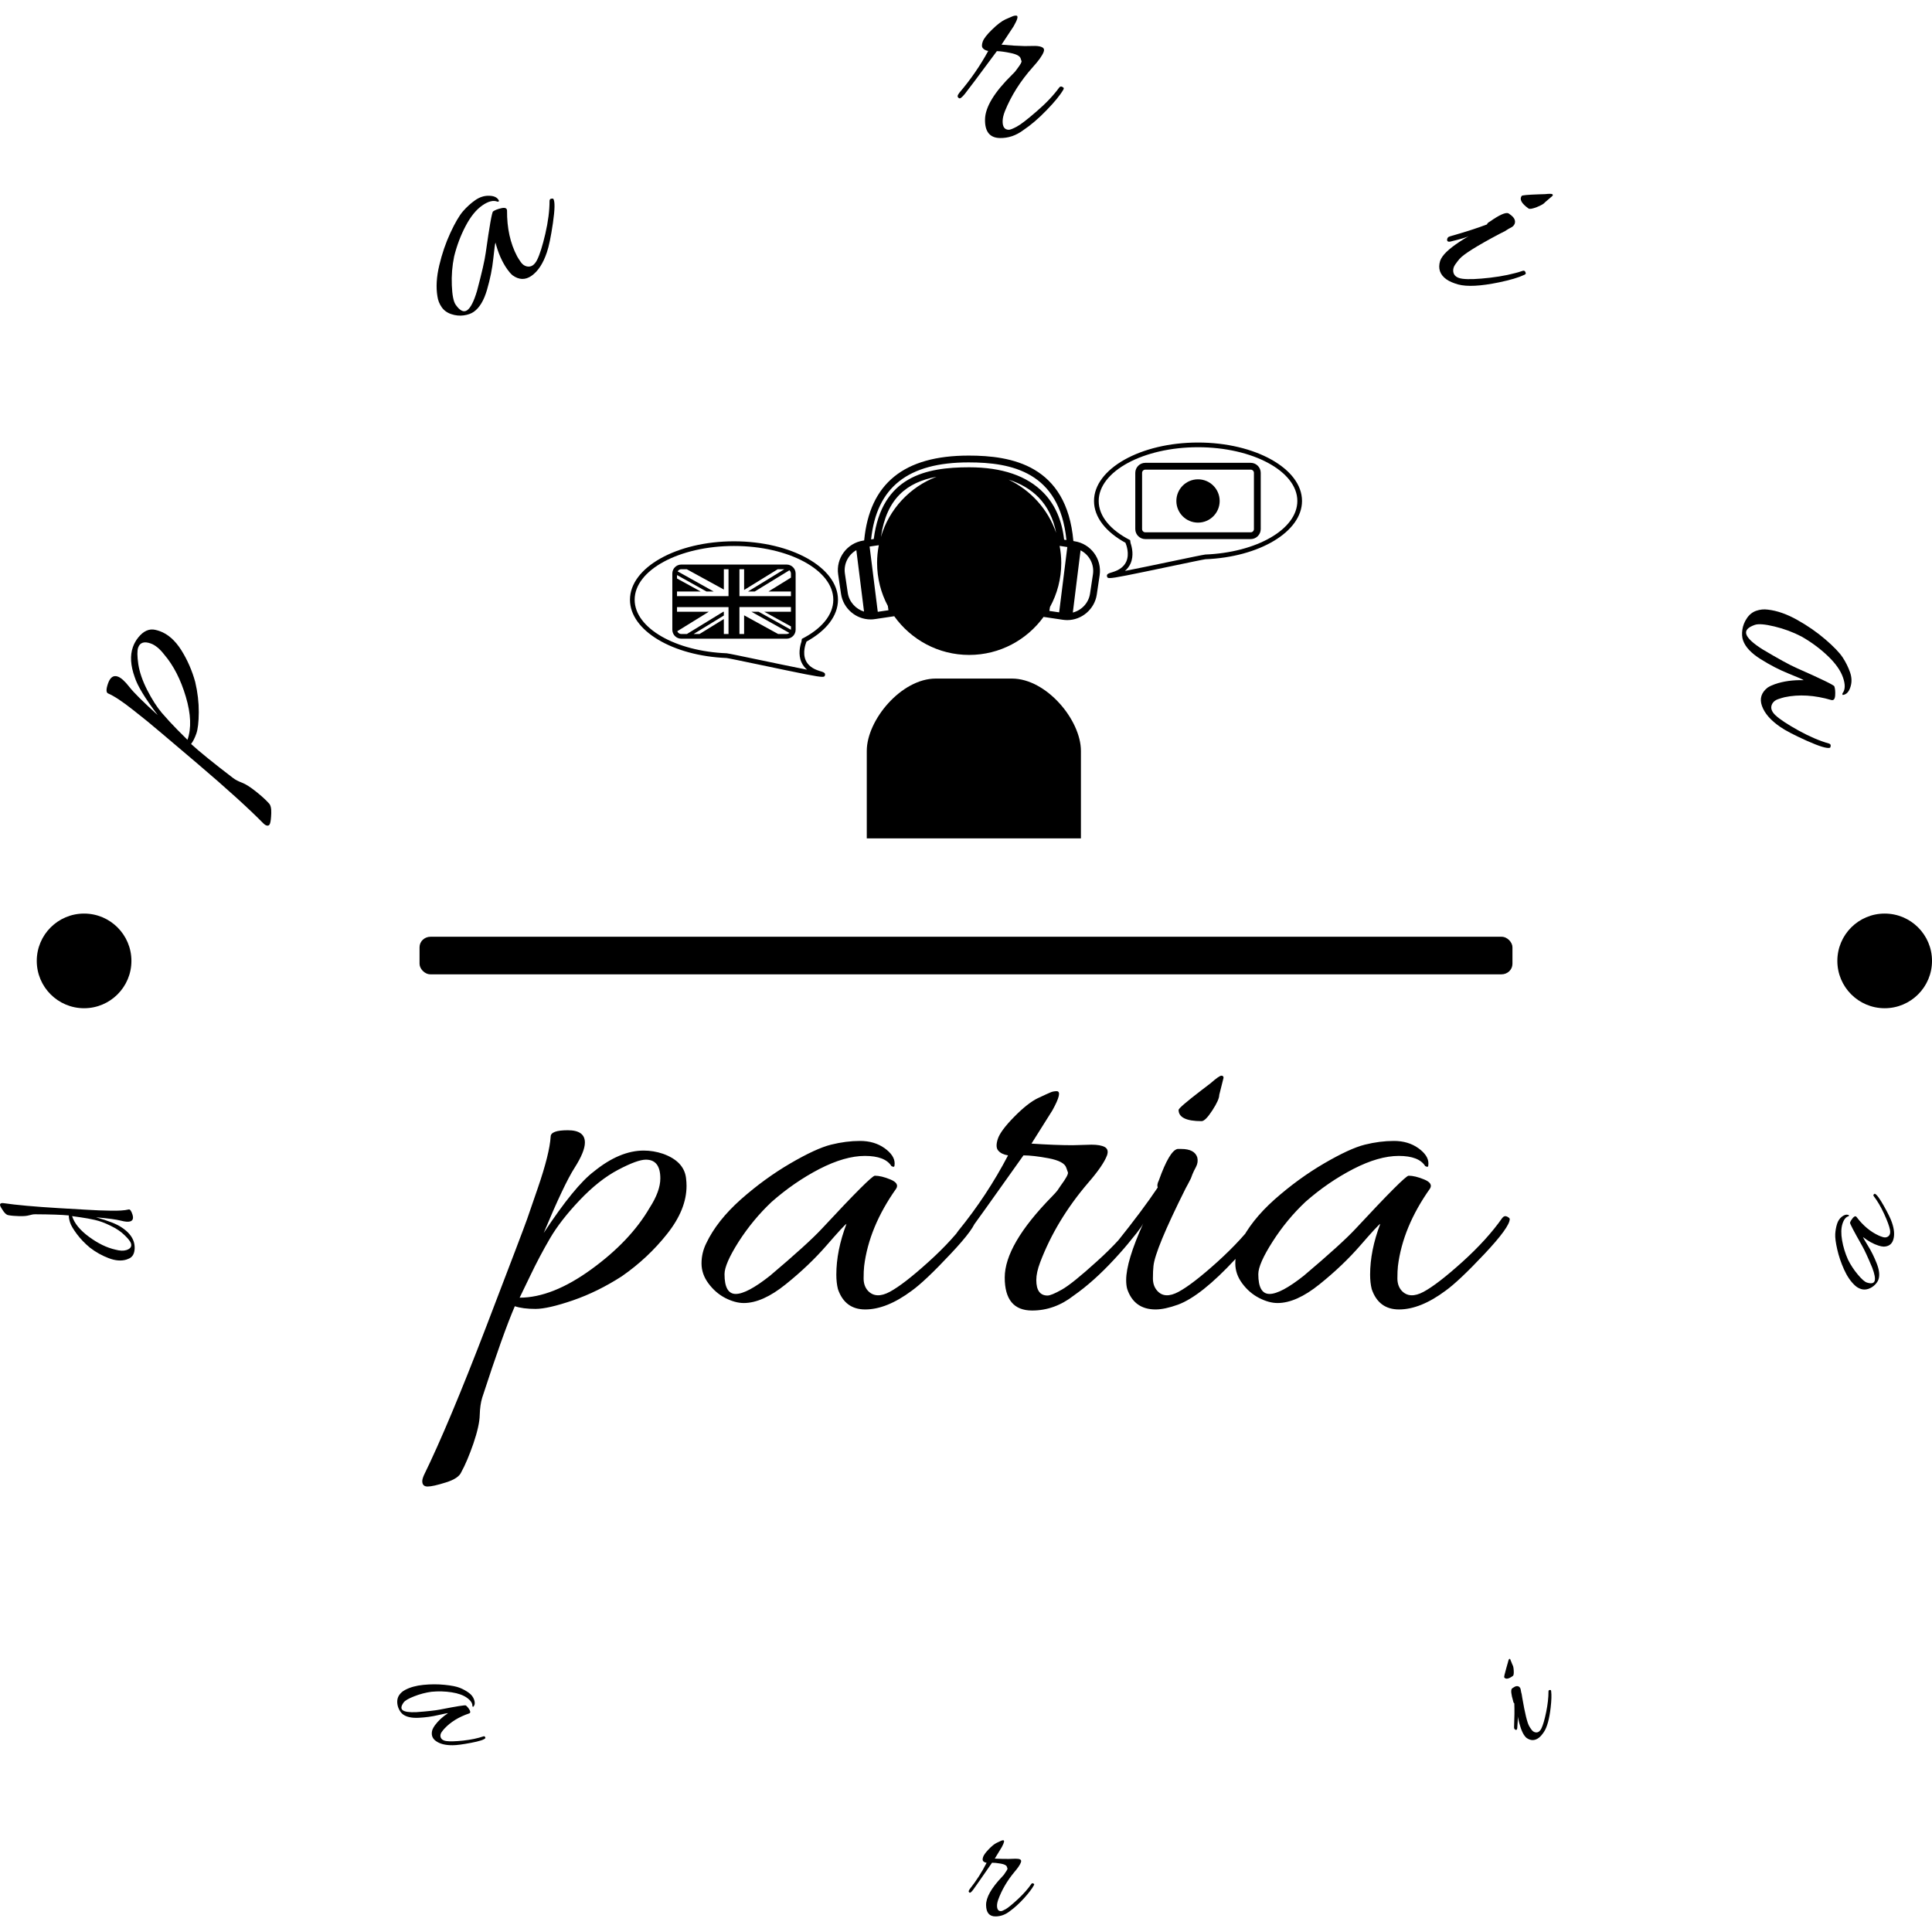 <svg xmlns="http://www.w3.org/2000/svg" version="1.1" xmlns:xlink="http://www.w3.org/1999/xlink" xmlns:svgjs="http://svgjs.dev/svgjs" width="2000" height="2000" viewBox="0 0 2000 2000"><g transform="matrix(1,0,0,1,0,0)"><svg viewBox="0 0 280 280" data-background-color="#471aa0" preserveAspectRatio="xMidYMid meet" height="2000" width="2000" xmlns="http://www.w3.org/2000/svg" xmlns:xlink="http://www.w3.org/1999/xlink"><g id="tight-bounds" transform="matrix(1,0,0,1,0,0)"><svg viewBox="0 0 280 280" height="280" width="280"><g><svg viewBox="0 0 280 280" height="280" width="280"><g transform="matrix(1,0,0,1,60.804,64.135)"><svg viewBox="0 0 158.392 151.731" height="151.731" width="158.392"><g><svg viewBox="0 0 159.184 152.489" height="151.731" width="158.392"><g><rect width="159.184" height="5.474" x="0" y="71.984" fill="#000000" opacity="1" stroke-width="0" stroke="transparent" fill-opacity="1" class="rect-qz-0" data-fill-palette-color="primary" rx="1%" id="qz-0" data-palette-color="#ffffff"></rect></g><g transform="matrix(1,0,0,1,0.396,91.788)"><svg viewBox="0 0 158.392 60.701" height="60.701" width="158.392"><g id="textblocktransform"><svg viewBox="0 0 158.392 60.701" height="60.701" width="158.392" id="textblock"><g><svg viewBox="0 0 158.392 60.701" height="60.701" width="158.392"><g transform="matrix(1,0,0,1,0,0)"><svg width="158.392" viewBox="-7.05 -20.7 101.64 38.4" height="60.701" data-palette-color="#ffffff"><g class="wordmark-text-0" data-fill-palette-color="primary" id="text-0"><path d="M17.65-10.4L17.65-10.4Q17.65-8.2 15.85-5.93 14.05-3.65 11.6-1.95L11.6-1.95Q9.35-0.5 7.03 0.3 4.7 1.1 3.53 1.1 2.35 1.1 1.6 0.85L1.6 0.85Q0.5 3.4-1.45 9.4L-1.45 9.4Q-1.65 10.05-1.68 11.03-1.7 12-2.27 13.68-2.85 15.35-3.4 16.35L-3.4 16.35Q-3.65 16.95-4.85 17.32-6.05 17.7-6.55 17.7-7.05 17.7-7.05 17.2L-7.05 17.2Q-7.05 17-6.9 16.65L-6.9 16.65Q-4.6 11.95-1.1 2.83 2.4-6.3 2.75-7.3 3.1-8.3 3.75-10.2L3.75-10.2Q4.85-13.4 4.95-15L4.95-15Q4.95-15.6 6.55-15.6 8.15-15.6 8.15-14.45L8.15-14.45Q8.15-13.6 7.18-12.08 6.2-10.55 4.3-6L4.3-6Q7.2-10.4 9-11.75L9-11.75Q11.4-13.7 13.65-13.7L13.65-13.7Q14.55-13.7 15.45-13.4L15.45-13.4Q17.4-12.7 17.6-11.15L17.6-11.15Q17.65-10.75 17.65-10.4ZM15.2-11.1L15.2-11.1Q15.2-12.85 13.85-12.85L13.85-12.85Q13.05-12.85 11.25-11.9 9.45-10.95 7.65-9.05 5.85-7.15 4.88-5.48 3.9-3.8 3.05-2.02 2.2-0.25 2.05 0.05L2.05 0.05Q5.1 0.05 8.75-2.6 12.4-5.25 14.2-8.35L14.2-8.35Q15.2-9.9 15.2-11.1ZM23 0.55L23 0.55Q22.2 0.55 21.27 0.08 20.35-0.4 19.7-1.28 19.05-2.15 19.05-3.15 19.05-4.15 19.5-5.05L19.5-5.05Q20.5-7.15 22.72-9.13 24.95-11.1 27.35-12.5 29.75-13.9 31.15-14.25 32.55-14.6 33.87-14.6 35.2-14.6 36.15-13.93 37.1-13.25 37.1-12.5L37.1-12.5Q37.1-12.25 37.05-12.2 37-12.15 36.8-12.25L36.8-12.25Q36.2-13.2 34.32-13.2 32.45-13.2 30.07-11.98 27.7-10.75 25.6-8.9L25.6-8.9Q23.85-7.25 22.52-5.18 21.2-3.1 21.2-2.15L21.2-2.15Q21.2-0.3 22.25-0.3 23.3-0.3 25.45-2L25.45-2Q29-5 30.3-6.4L30.3-6.4Q34.9-11.35 35.25-11.35L35.25-11.35Q35.85-11.35 36.7-11 37.55-10.65 37.25-10.15L37.25-10.15Q34.7-6.55 34.25-2.9L34.25-2.9Q34.2-2.45 34.2-1.75 34.2-1.05 34.6-0.6L34.6-0.6Q35.35 0.2 36.65-0.5 37.95-1.2 40.27-3.3 42.6-5.4 44-7.4L44-7.4Q44.2-7.65 44.45-7.53 44.7-7.4 44.7-7.3L44.7-7.3Q44.7-6.55 42.32-4.03 39.95-1.5 38.7-0.6L38.7-0.6Q36.35 1.15 34.35 1.15L34.35 1.15Q32.45 1.15 31.8-0.75L31.8-0.75Q31.65-1.35 31.65-2.1L31.65-2.1Q31.65-4.35 32.6-6.85L32.6-6.85Q32.4-6.75 30.75-4.85 29.1-2.95 26.92-1.2 24.75 0.55 23 0.55ZM49.95 1.25L49.95 1.25Q47.39 1.25 47.39-1.83 47.39-4.9 51.8-9.4L51.8-9.4Q52.14-9.75 52.3-9.95L52.3-9.95 52.64-10.45Q53.34-11.4 53.3-11.65L53.3-11.65 53.14-12.1Q52.95-12.7 51.49-12.98 50.05-13.25 49.14-13.25L49.14-13.25Q44.64-6.9 43.95-6 43.24-5.1 42.99-5.25 42.74-5.4 42.74-5.6 42.74-5.8 43.05-6.2L43.05-6.2Q45.74-9.5 47.7-13.25L47.7-13.25Q47.09-13.35 46.8-13.68 46.49-14 46.74-14.78 46.99-15.55 48.27-16.85 49.55-18.15 50.49-18.6 51.45-19.05 51.7-19.15 51.95-19.25 52.24-19.25L52.24-19.25Q52.84-19.25 51.84-17.45L51.84-17.45 49.89-14.35Q52.14-14.2 53.74-14.2L53.74-14.2 55.49-14.25Q56.34-14.25 56.74-14.03 57.14-13.8 56.95-13.25L56.95-13.25Q56.59-12.3 55.2-10.7L55.2-10.7Q52.2-7.2 50.7-3.25L50.7-3.25Q50.34-2.3 50.34-1.6L50.34-1.6Q50.34-0.15 51.39-0.15L51.39-0.15Q51.74-0.15 52.72-0.7 53.7-1.25 55.99-3.33 58.3-5.4 59.7-7.4L59.7-7.4Q59.89-7.65 60.17-7.53 60.45-7.4 60.45-7.28 60.45-7.15 60.34-7L60.34-7Q59.59-5.65 57.64-3.55 55.7-1.45 53.84-0.15L53.84-0.15Q52.05 1.25 49.95 1.25ZM63.89-13.85L63.89-13.85Q65.14-13.85 65.39-13.05L65.39-13.05Q65.49-12.6 65.27-12.18 65.04-11.75 64.94-11.5 64.84-11.25 64.79-11.1L64.79-11.1Q64.54-10.6 64.29-10.15L64.29-10.15Q61.44-4.45 61.29-2.9L61.29-2.9Q61.24-2.45 61.24-1.75 61.24-1.05 61.64-0.6L61.64-0.6Q62.34 0.2 63.64-0.5 64.94-1.2 67.27-3.3 69.59-5.4 71.04-7.4L71.04-7.4Q71.24-7.65 71.49-7.53 71.74-7.4 71.74-7.28 71.74-7.15 71.64-7L71.64-7Q70.89-5.65 68.94-3.55L68.94-3.55Q65.74-0.1 63.59 0.7L63.59 0.7Q62.34 1.15 61.49 1.15L61.49 1.15Q59.49 1.15 58.84-0.75L58.84-0.75Q58.74-1.1 58.74-1.6L58.74-1.6Q58.74-3.35 60.34-6.9L60.34-6.9Q60.09-6.35 58.39-4.4L58.39-4.4Q57.94-3.9 57.69-4.4L57.69-4.4Q57.64-4.5 57.64-4.67 57.64-4.85 57.84-5.1L57.84-5.1Q60.29-8.15 61.69-10.25L61.69-10.25Q61.59-10.5 61.79-10.9L61.79-10.9Q62.79-13.7 63.54-13.85L63.54-13.85Q63.69-13.85 63.89-13.85ZM67.84-20.5L67.84-20.5 67.44-18.9Q67.44-18.45 66.79-17.45 66.14-16.45 65.79-16.45L65.79-16.45Q63.64-16.45 63.64-17.5L63.64-17.5Q63.64-17.7 65.79-19.35L65.79-19.35 66.64-20Q67.44-20.7 67.64-20.7 67.84-20.7 67.84-20.5ZM72.89 0.55L72.89 0.55Q72.09 0.55 71.17 0.08 70.24-0.4 69.59-1.28 68.94-2.15 68.94-3.15 68.94-4.15 69.39-5.05L69.39-5.05Q70.39-7.15 72.61-9.13 74.84-11.1 77.24-12.5 79.64-13.9 81.04-14.25 82.44-14.6 83.77-14.6 85.09-14.6 86.04-13.93 86.99-13.25 86.99-12.5L86.99-12.5Q86.99-12.25 86.94-12.2 86.89-12.15 86.69-12.25L86.69-12.25Q86.09-13.2 84.22-13.2 82.34-13.2 79.97-11.98 77.59-10.75 75.49-8.9L75.49-8.9Q73.74-7.25 72.42-5.18 71.09-3.1 71.09-2.15L71.09-2.15Q71.09-0.3 72.14-0.3 73.19-0.3 75.34-2L75.34-2Q78.89-5 80.19-6.4L80.19-6.4Q84.79-11.35 85.14-11.35L85.14-11.35Q85.74-11.35 86.59-11 87.44-10.65 87.14-10.15L87.14-10.15Q84.59-6.55 84.14-2.9L84.14-2.9Q84.09-2.45 84.09-1.75 84.09-1.05 84.49-0.6L84.49-0.6Q85.24 0.2 86.54-0.5 87.84-1.2 90.17-3.3 92.49-5.4 93.89-7.4L93.89-7.4Q94.09-7.65 94.34-7.53 94.59-7.4 94.59-7.3L94.59-7.3Q94.59-6.55 92.22-4.03 89.84-1.5 88.59-0.6L88.59-0.6Q86.24 1.15 84.24 1.15L84.24 1.15Q82.34 1.15 81.69-0.75L81.69-0.75Q81.54-1.35 81.54-2.1L81.54-2.1Q81.54-4.35 82.49-6.85L82.49-6.85Q82.29-6.75 80.64-4.85 78.99-2.95 76.81-1.2 74.64 0.55 72.89 0.55Z" fill="#000000" data-fill-palette-color="primary"></path></g></svg></g></svg></g></svg></g></svg></g><g transform="matrix(1,0,0,1,30.649,0)"><svg viewBox="0 0 97.886 57.654" height="57.654" width="97.886"><g><svg xmlns="http://www.w3.org/2000/svg" xmlns:xlink="http://www.w3.org/1999/xlink" version="1.1" x="0" y="0" viewBox="259.871 358.189 90 53.009" enable-background="new 254.871 355.244 100 58.899" xml:space="preserve" height="57.654" width="97.886" class="icon-icon-0" data-fill-palette-color="accent" id="icon-0"><path d="M342.998 371.121h-14.112c-0.741 0-1.345-0.602-1.345-1.344v-7.526c0-0.741 0.603-1.345 1.345-1.345h14.111c0.741 0 1.344 0.603 1.344 1.345v7.526C344.341 370.519 343.739 371.121 342.998 371.121zM328.886 361.819c-0.24 0-0.434 0.194-0.434 0.434v7.526c0 0.239 0.194 0.433 0.434 0.433h14.111c0.239 0 0.433-0.194 0.433-0.433v-7.526c0-0.24-0.194-0.434-0.433-0.434H328.886L328.886 361.819z" fill="#000000" data-fill-palette-color="accent"></path><circle cx="335.942" cy="366.015" r="2.9" fill="#000000" data-fill-palette-color="accent"></circle><path d="M280.851 374.53H266.74c-0.659 0-1.198 0.539-1.198 1.198v7.526c0 0.665 0.539 1.205 1.198 1.205h14.111c0.665 0 1.205-0.539 1.205-1.205v-7.526C282.055 375.069 281.516 374.53 280.851 374.53zM273.067 383.831h-0.626v-2.007l-3.255 2.007h-0.791l4.046-2.477v-0.502h-0.081l-4.866 2.979h-0.754c-0.037 0-0.076-0.006-0.113-0.013s-0.069-0.019-0.1-0.031c-0.037-0.013-0.069-0.031-0.1-0.056-0.037-0.019-0.069-0.05-0.1-0.081-0.026-0.026-0.044-0.057-0.063-0.087-0.026-0.031-0.044-0.069-0.056-0.107l4.214-2.603h-4.251v-0.626h6.897V383.831zM273.067 378.762h-6.897v-0.626h3.167l-3.167-1.738v-0.462l3.941 2.199h0.966l-4.821-2.691c0.038-0.065 0.087-0.122 0.147-0.163 0.044-0.037 0.094-0.069 0.15-0.087 0.026-0.013 0.05-0.019 0.076-0.026 0.037-0.006 0.076-0.013 0.113-0.013h0.733l4.967 2.722v-2.722h0.626C273.067 375.156 273.067 378.762 273.067 378.762zM281.428 380.851h-3.569l3.569 1.963v0.439c0 0.004-0.002 0.006-0.002 0.009l-4.322-2.411h-0.966l5.086 2.838c-0.085 0.074-0.19 0.124-0.311 0.135-0.019 0.006-0.044 0.006-0.063 0.006h-1.135l-4.559-2.502v2.502h-0.626v-3.605h6.897V380.851L281.428 380.851zM281.428 376.279l-3.004 1.856h3.004v0.626h-6.897v-3.605h0.626v2.778l4.503-2.778h0.887l-4.866 2.979h0.901l4.64-2.84c0.083 0.071 0.147 0.162 0.176 0.269 0.013 0.056 0.031 0.107 0.031 0.163V376.279L281.428 376.279z" fill="#000000" data-fill-palette-color="accent"></path><path d="M335.942 358.189c-7.679 0-13.928 3.512-13.928 7.827 0 2.193 1.618 4.176 4.213 5.597 0.116 0.275 0.569 1.479 0.108 2.517-0.292 0.661-0.913 1.137-1.841 1.416-0.529 0.159-0.821 0.247-0.738 0.572 0.033 0.132 0.056 0.221 0.362 0.221 0.647 0 2.559-0.4 8.505-1.644 2.017-0.422 4.101-0.858 4.308-0.877 7.22-0.286 12.94-3.676 12.94-7.805C349.87 361.699 343.621 358.189 335.942 358.189zM336.882 373.189c-0.005 0.003-0.01 0.005-0.015 0.008-0.255 0.025-1.756 0.337-4.373 0.885-1.966 0.412-4.556 0.954-6.341 1.303 0.332-0.282 0.585-0.616 0.755-1.001 0.46-1.038 0.197-2.16 0.004-2.728-0.027-0.132-0.048-0.265-0.061-0.399-2.585-1.314-4.21-3.174-4.21-5.241 0-3.97 5.966-7.199 13.301-7.199 7.335 0 13.301 3.229 13.301 7.199C349.243 369.813 343.777 372.925 336.882 373.189z" fill="#000000" data-fill-palette-color="accent"></path><path d="M259.871 379.241c0 4.128 5.72 7.519 12.94 7.805 0.207 0.018 2.291 0.454 4.308 0.877 5.946 1.244 7.858 1.644 8.505 1.644 0.306 0 0.329-0.089 0.362-0.221 0.083-0.326-0.209-0.414-0.738-0.572-0.929-0.28-1.549-0.755-1.841-1.416-0.46-1.038-0.007-2.242 0.108-2.517 2.595-1.422 4.213-3.405 4.213-5.597 0-4.315-6.249-7.827-13.928-7.827C266.12 371.417 259.871 374.926 259.871 379.241zM260.498 379.241c0-3.97 5.966-7.199 13.301-7.199 7.335 0 13.301 3.229 13.301 7.199 0 2.066-1.625 3.927-4.21 5.241-0.013 0.135-0.034 0.268-0.061 0.399-0.193 0.568-0.456 1.69 0.004 2.728 0.171 0.385 0.424 0.72 0.755 1.001-1.785-0.35-4.374-0.892-6.341-1.303-2.617-0.548-4.117-0.86-4.373-0.885-0.005-0.003-0.01-0.005-0.015-0.008C265.964 386.152 260.498 383.039 260.498 379.241z" fill="#000000" data-fill-palette-color="accent"></path><path d="M320.261 411.198v-11.709c0-4.157-4.639-9.691-9.237-9.691H300.82c-4.599 0-9.237 5.535-9.237 9.691v11.709H320.261z" fill="#000000" data-fill-palette-color="accent"></path><path d="M319.396 371.408l-0.146-0.027c-0.893-10.205-8.337-11.444-14.022-11.444-8.683 0-13.266 3.736-13.995 11.362l-0.109 0.018c-2.187 0.328-3.699 2.369-3.371 4.556l0.383 2.588c0.292 1.95 1.995 3.417 3.963 3.417 0.191 0 0.392-0.009 0.592-0.046l2.569-0.383c2.241 3.134 5.895 5.184 10.032 5.184 4.109 0 7.727-2.014 9.968-5.093l2.569 0.383c0.2 0.027 0.401 0.046 0.601 0.046 1.959 0 3.663-1.476 3.954-3.417l0.383-2.588C323.095 373.777 321.583 371.736 319.396 371.408zM289.037 378.324l-0.383-2.588c-0.191-1.294 0.456-2.524 1.531-3.134l1.03 8.228C290.103 380.483 289.219 379.527 289.037 378.324zM293.055 380.857l-1.093-8.738 1.23-0.182v0.018c-0.146 0.756-0.228 1.54-0.228 2.342 0 2.087 0.519 4.055 1.44 5.777l0.082 0.574L293.055 380.857zM293.474 370.843c0.756-5.175 3.471-7.326 7.453-8.073C297.337 364.137 294.558 367.126 293.474 370.843zM292.517 371.108l-0.355 0.055c0.738-7.007 4.938-10.314 13.066-10.314 5.704 0 12.182 1.248 13.093 10.396l-0.31-0.046c-0.292-2.588-1.212-4.702-2.761-6.287-2.196-2.26-5.549-3.408-9.959-3.408C299.515 361.504 293.601 362.716 292.517 371.108zM310.558 363.153c1.631 0.519 2.989 1.312 4.045 2.396 1.184 1.221 1.968 2.815 2.342 4.738C315.861 367.135 313.537 364.566 310.558 363.153zM317.346 380.93l-1.312-0.191 0.082-0.519c0.966-1.758 1.512-3.772 1.512-5.922 0-0.774-0.082-1.531-0.219-2.269l1.03 0.155L317.346 380.93zM321.874 375.827l-0.392 2.588c-0.182 1.248-1.121 2.241-2.305 2.542l1.036-8.332C321.363 373.214 322.069 374.479 321.874 375.827z" fill="#000000" data-fill-palette-color="accent"></path></svg></g></svg></g><g></g></svg></g></svg></g><g id="text-0"><path d="M23.12 91.455v0c1.198 0.422 2.247 1.341 3.146 2.756 0.891 1.419 1.566 2.96 2.026 4.623v0c0.354 1.508 0.525 2.974 0.515 4.397-0.009 1.417-0.127 2.448-0.355 3.093-0.225 0.638-0.478 1.138-0.759 1.5v0c1.182 1.09 3.22 2.742 6.115 4.955v0c0.319 0.237 0.743 0.456 1.272 0.657 0.523 0.199 1.187 0.62 1.993 1.262 0.801 0.634 1.423 1.197 1.864 1.689v0c0.277 0.251 0.402 0.738 0.375 1.461-0.023 0.731-0.083 1.233-0.18 1.507-0.096 0.273-0.281 0.362-0.555 0.265v0c-0.111-0.039-0.246-0.134-0.404-0.285v0c-2.122-2.161-5.334-5.072-9.637-8.733-4.308-3.663-6.703-5.686-7.183-6.067-0.472-0.386-1.163-0.937-2.074-1.653v0c-1.534-1.214-2.73-2.005-3.588-2.374v0c-0.326-0.115-0.335-0.608-0.027-1.481 0.308-0.872 0.777-1.197 1.408-0.975v0c0.462 0.163 1.016 0.658 1.662 1.486 0.639 0.825 2.016 2.193 4.131 4.103v0c-1.838-2.427-2.952-4.261-3.341-5.504v0c-0.607-1.685-0.694-3.14-0.263-4.364v0c0.174-0.495 0.432-0.957 0.774-1.385v0c0.754-0.935 1.573-1.305 2.456-1.111v0c0.231 0.052 0.44 0.111 0.629 0.178zM21.838 93.254v0c-0.951-0.335-1.556-0.135-1.815 0.601v0c-0.154 0.436-0.147 1.237 0.021 2.401 0.177 1.16 0.609 2.414 1.298 3.762 0.689 1.348 1.395 2.45 2.118 3.305 0.732 0.851 1.497 1.681 2.296 2.489 0.807 0.804 1.278 1.274 1.414 1.41v0c0.585-1.66 0.506-3.741-0.237-6.243-0.743-2.502-1.786-4.538-3.128-6.109v0c-0.654-0.845-1.309-1.384-1.967-1.616z" fill="#000000" data-fill-palette-color="accent"></path><path d="M68.663 45.189v0c-0.379 0.265-0.868 0.438-1.468 0.521-0.594 0.078-1.188 0.017-1.782-0.182-0.6-0.196-1.066-0.531-1.399-1.006-0.332-0.475-0.539-1-0.62-1.575v0c-0.221-1.328-0.131-2.827 0.269-4.496 0.396-1.675 0.931-3.241 1.606-4.698 0.675-1.457 1.287-2.504 1.836-3.14 0.547-0.627 1.135-1.16 1.763-1.598 0.628-0.439 1.278-0.653 1.951-0.644 0.674 0.001 1.136 0.179 1.385 0.536v0c0.083 0.119 0.121 0.197 0.114 0.236-0.007 0.038-0.074 0.069-0.202 0.091v0c-0.599-0.255-1.343-0.072-2.231 0.548-0.888 0.621-1.692 1.616-2.411 2.986-0.719 1.37-1.272 2.838-1.659 4.406v0c-0.282 1.368-0.393 2.764-0.333 4.187 0.056 1.418 0.242 2.353 0.559 2.806v0c0.613 0.877 1.168 1.142 1.666 0.794 0.498-0.348 0.973-1.282 1.426-2.804v0c0.694-2.599 1.115-4.443 1.264-5.532v0c0.543-3.875 0.897-5.869 1.061-5.984v0c0.283-0.198 0.687-0.354 1.213-0.469 0.516-0.117 0.787-0.007 0.812 0.33v0c-0.021 2.549 0.466 4.765 1.461 6.647v0c0.128 0.231 0.306 0.51 0.536 0.839 0.233 0.334 0.521 0.541 0.864 0.621v0c0.616 0.134 1.115-0.181 1.498-0.946 0.383-0.765 0.781-2.028 1.193-3.79 0.407-1.767 0.61-3.357 0.608-4.77v0c0.013-0.186 0.101-0.289 0.263-0.31 0.158-0.026 0.253-0.017 0.285 0.028v0c0.249 0.356 0.23 1.528-0.058 3.514-0.292 1.981-0.584 3.394-0.878 4.24v0c-0.537 1.605-1.279 2.738-2.224 3.398v0c-0.9 0.629-1.82 0.602-2.759-0.08v0c-0.266-0.235-0.523-0.531-0.772-0.888v0c-0.743-1.064-1.307-2.346-1.691-3.847v0c-0.061 0.118-0.167 0.9-0.319 2.345-0.152 1.445-0.454 2.941-0.907 4.487-0.449 1.552-1.089 2.618-1.92 3.199z" fill="#000000" data-fill-palette-color="accent"></path><path d="M144.906 20.004v0c-1.47-0.031-2.187-0.936-2.149-2.717 0.037-1.774 1.352-3.935 3.946-6.485v0c0.211-0.203 0.36-0.358 0.444-0.467v0l0.32-0.428c0.412-0.544 0.605-0.889 0.581-1.034v0l-0.127-0.397c-0.103-0.347-0.574-0.609-1.413-0.785-0.832-0.176-1.51-0.27-2.034-0.28v0c-2.678 3.618-4.223 5.681-4.634 6.19-0.418 0.516-0.699 0.728-0.842 0.635-0.143-0.086-0.214-0.187-0.211-0.305 0.002-0.117 0.092-0.288 0.269-0.512v0c1.606-1.879 2.995-3.891 4.165-6.034v0c-0.344-0.062-0.6-0.192-0.769-0.389-0.176-0.19-0.186-0.508-0.032-0.954 0.154-0.446 0.608-1.033 1.363-1.763 0.754-0.737 1.407-1.231 1.957-1.482 0.558-0.251 0.909-0.402 1.055-0.455 0.146-0.059 0.306-0.087 0.479-0.083v0c0.345 0.007 0.22 0.526-0.374 1.556v0l-1.754 2.657c1.303 0.117 2.416 0.185 3.341 0.204v0l1.513-0.021c0.497 0.01 0.858 0.083 1.083 0.22 0.232 0.136 0.286 0.362 0.162 0.676v0c-0.219 0.548-0.741 1.276-1.568 2.184v0c-1.774 1.986-3.12 4.113-4.038 6.379v0c-0.211 0.541-0.321 1.015-0.329 1.423v0c-0.017 0.835 0.278 1.259 0.885 1.271v0c0.2 0.004 0.587-0.147 1.159-0.452 0.573-0.306 1.534-1.045 2.884-2.219 1.357-1.166 2.451-2.321 3.282-3.464v0c0.12-0.143 0.259-0.174 0.417-0.094 0.157 0.072 0.235 0.146 0.233 0.222-0.001 0.069-0.031 0.148-0.088 0.236v0c-0.451 0.771-1.255 1.752-2.412 2.943-1.15 1.191-2.268 2.149-3.353 2.872v0c-1.059 0.793-2.196 1.177-3.411 1.152z" fill="#000000" data-fill-palette-color="accent"></path><path d="M218.872 31.099v0c0.585 0.416 0.802 0.855 0.652 1.316v0c-0.102 0.25-0.276 0.435-0.523 0.556-0.251 0.126-0.441 0.233-0.57 0.319-0.135 0.082-0.237 0.149-0.308 0.2v0c-0.286 0.152-0.565 0.293-0.835 0.423v0c-3.254 1.725-5.175 2.93-5.763 3.612v0c-0.175 0.198-0.378 0.46-0.61 0.786-0.236 0.332-0.338 0.671-0.304 1.016v0c0.064 0.613 0.52 0.972 1.369 1.077 0.849 0.105 2.17 0.053 3.961-0.154 1.801-0.209 3.381-0.542 4.74-0.998v0c0.174-0.054 0.298-0.008 0.372 0.138 0.078 0.14 0.095 0.241 0.051 0.303-0.04 0.056-0.109 0.105-0.205 0.146v0c-0.807 0.383-2.021 0.743-3.642 1.081v0c-2.664 0.552-4.64 0.654-5.926 0.306v0c-0.733-0.208-1.299-0.455-1.699-0.739v0c-0.945-0.673-1.251-1.564-0.917-2.675v0c0.066-0.199 0.182-0.417 0.35-0.653v0c0.589-0.827 1.854-1.807 3.797-2.94v0c-0.302 0.175-1.179 0.436-2.63 0.784v0c-0.382 0.084-0.548-0.034-0.498-0.354v0c0.01-0.061 0.044-0.134 0.105-0.219 0.056-0.079 0.174-0.143 0.354-0.193v0c2.178-0.619 3.948-1.189 5.31-1.71v0c0.039-0.15 0.173-0.284 0.401-0.401v0c1.408-0.989 2.313-1.391 2.715-1.207v0c0.073 0.052 0.157 0.112 0.253 0.18zM225.001 28.383v0l-1.083 0.932c-0.148 0.208-0.542 0.44-1.183 0.696-0.646 0.252-1.05 0.32-1.213 0.204v0c-1.012-0.721-1.342-1.329-0.99-1.823v0c0.068-0.096 0.884-0.171 2.45-0.226v0l0.923-0.029c0.613-0.064 0.967-0.061 1.063 0.006 0.09 0.064 0.101 0.144 0.033 0.24z" fill="#000000" data-fill-palette-color="accent"></path><path d="M252.617 92.807v0c-0.151-0.437-0.184-0.955-0.099-1.555 0.087-0.593 0.308-1.147 0.662-1.664 0.352-0.524 0.802-0.88 1.351-1.07 0.548-0.19 1.11-0.245 1.684-0.166v0c1.338 0.151 2.755 0.647 4.251 1.488 1.503 0.839 2.863 1.782 4.08 2.829 1.217 1.047 2.056 1.922 2.518 2.624 0.453 0.698 0.805 1.409 1.056 2.133 0.251 0.724 0.279 1.408 0.085 2.052-0.185 0.648-0.483 1.044-0.893 1.186v0c-0.137 0.047-0.223 0.063-0.259 0.045-0.035-0.017-0.046-0.09-0.031-0.219v0c0.409-0.507 0.436-1.272 0.082-2.296-0.354-1.024-1.092-2.069-2.214-3.135-1.121-1.066-2.383-1.999-3.784-2.8v0c-1.239-0.645-2.551-1.134-3.937-1.465-1.379-0.334-2.33-0.41-2.851-0.23v0c-1.011 0.35-1.418 0.812-1.219 1.386 0.199 0.574 0.968 1.287 2.307 2.138v0c2.31 1.378 3.969 2.287 4.975 2.728v0c3.579 1.582 5.401 2.467 5.466 2.656v0c0.113 0.326 0.153 0.758 0.12 1.296-0.029 0.529-0.209 0.759-0.539 0.69v0c-2.447-0.717-4.711-0.854-6.793-0.411v0c-0.257 0.06-0.575 0.155-0.953 0.286-0.385 0.133-0.663 0.354-0.835 0.661v0c-0.297 0.556-0.13 1.123 0.501 1.7 0.631 0.578 1.737 1.306 3.319 2.183 1.588 0.875 3.063 1.505 4.423 1.889v0c0.175 0.064 0.251 0.176 0.226 0.338-0.018 0.16-0.053 0.248-0.105 0.266v0c-0.411 0.142-1.533-0.197-3.365-1.016-1.826-0.822-3.105-1.49-3.837-2.003v0c-1.397-0.956-2.284-1.978-2.661-3.068v0c-0.359-1.037-0.082-1.915 0.831-2.633v0c0.299-0.191 0.654-0.358 1.065-0.5v0c1.227-0.424 2.614-0.616 4.163-0.574v0c-0.097-0.091-0.82-0.407-2.169-0.948-1.349-0.541-2.705-1.241-4.068-2.099-1.37-0.856-2.221-1.763-2.553-2.722z" fill="#000000" data-fill-palette-color="accent"></path><path d="M18.347 182.54v0c-0.757 0.24-1.621 0.175-2.594-0.197-0.971-0.365-1.878-0.874-2.723-1.525v0c-0.738-0.613-1.372-1.274-1.901-1.982-0.521-0.704-0.845-1.256-0.972-1.658-0.128-0.401-0.189-0.744-0.186-1.028v0c-0.988-0.099-2.613-0.155-4.877-0.167v0c-0.24-0.003-0.529 0.045-0.866 0.145-0.338 0.1-0.821 0.141-1.45 0.124-0.635-0.016-1.153-0.061-1.553-0.137v0c-0.231-0.021-0.478-0.217-0.742-0.59-0.255-0.368-0.409-0.638-0.463-0.809-0.054-0.171 0.004-0.284 0.175-0.338v0c0.066-0.021 0.166-0.024 0.301-0.009v0c1.854 0.273 4.527 0.514 8.02 0.723 3.499 0.207 5.438 0.315 5.818 0.324 0.38 0.01 0.928 0.024 1.644 0.043v0c1.211 0.028 2.095-0.028 2.651-0.169v0c0.204-0.065 0.393 0.176 0.567 0.722 0.173 0.546 0.066 0.881-0.322 1.004v0c-0.289 0.092-0.751 0.054-1.384-0.114-0.624-0.164-1.816-0.325-3.576-0.483v0c1.822 0.515 3.061 1.005 3.716 1.47v0c0.924 0.605 1.508 1.292 1.752 2.062v0c0.098 0.309 0.143 0.632 0.134 0.968v0c-0.024 0.746-0.291 1.237-0.803 1.472v0c-0.125 0.062-0.247 0.111-0.366 0.149zM18.304 181.174v0c0.599-0.19 0.824-0.519 0.675-0.986v0c-0.086-0.27-0.39-0.658-0.913-1.166-0.519-0.516-1.201-0.977-2.047-1.381-0.841-0.414-1.6-0.694-2.277-0.841-0.679-0.154-1.367-0.279-2.065-0.377-0.697-0.097-1.107-0.155-1.229-0.174v0c0.332 1.046 1.15 2.047 2.453 3.001 1.296 0.957 2.573 1.577 3.829 1.859v0c0.642 0.173 1.166 0.194 1.574 0.065z" fill="#000000" data-fill-palette-color="accent"></path><path d="M58.423 248.477v0c-0.229-0.166-0.427-0.417-0.594-0.751-0.167-0.334-0.254-0.696-0.261-1.085 0.002-0.391 0.107-0.729 0.314-1.014 0.211-0.291 0.476-0.52 0.795-0.69v0c0.733-0.398 1.627-0.649 2.682-0.752 1.066-0.105 2.091-0.107 3.076-0.007 0.994 0.099 1.729 0.244 2.205 0.436 0.481 0.195 0.914 0.433 1.299 0.713 0.38 0.276 0.639 0.613 0.776 1.011 0.132 0.394 0.119 0.7-0.039 0.918v0c-0.053 0.073-0.092 0.108-0.117 0.108-0.023 0.009-0.056-0.023-0.097-0.096v0c0.03-0.405-0.227-0.804-0.768-1.198-0.542-0.393-1.289-0.663-2.241-0.808-0.943-0.147-1.913-0.173-2.912-0.079v0c-0.852 0.116-1.689 0.335-2.512 0.659-0.819 0.318-1.328 0.614-1.527 0.888v0c-0.389 0.536-0.43 0.916-0.123 1.139 0.302 0.219 0.944 0.31 1.926 0.272v0c1.657-0.12 2.82-0.248 3.49-0.384v0c2.377-0.467 3.616-0.663 3.717-0.59v0c0.173 0.126 0.346 0.328 0.519 0.607 0.169 0.285 0.161 0.466-0.024 0.545v0c-1.501 0.505-2.702 1.242-3.601 2.21v0c-0.11 0.116-0.238 0.275-0.384 0.476-0.15 0.207-0.213 0.417-0.189 0.631v0c0.052 0.387 0.34 0.618 0.866 0.693 0.52 0.071 1.339 0.047 2.458-0.072 1.112-0.122 2.083-0.326 2.913-0.611v0c0.109-0.032 0.185-0.002 0.229 0.09 0.048 0.086 0.062 0.143 0.042 0.171v0c-0.158 0.218-0.846 0.443-2.065 0.676-1.218 0.233-2.104 0.349-2.658 0.349v0c-1.051 0.014-1.866-0.19-2.447-0.612v0c-0.548-0.397-0.716-0.942-0.504-1.633v0c0.081-0.206 0.201-0.417 0.358-0.635v0c0.474-0.654 1.11-1.242 1.907-1.764v0c-0.076-0.013-0.553 0.08-1.431 0.279-0.876 0.208-1.815 0.338-2.815 0.388-1 0.05-1.755-0.109-2.263-0.478z" fill="#000000" data-fill-palette-color="accent"></path><path d="M144.298 277.741v0c-0.911 0.012-1.374-0.535-1.388-1.639-0.014-1.098 0.755-2.464 2.309-4.099v0c0.123-0.126 0.211-0.224 0.265-0.294v0l0.183-0.271c0.251-0.342 0.366-0.557 0.344-0.647v0l-0.086-0.247c-0.072-0.213-0.367-0.365-0.886-0.455-0.526-0.09-0.948-0.133-1.265-0.129v0c-1.586 2.292-2.501 3.601-2.746 3.929-0.244 0.321-0.412 0.458-0.502 0.411-0.09-0.054-0.136-0.119-0.137-0.195-0.001-0.069 0.05-0.177 0.151-0.323v0c0.951-1.193 1.767-2.463 2.447-3.812v0c-0.215-0.039-0.374-0.113-0.48-0.221-0.112-0.116-0.125-0.313-0.038-0.59 0.086-0.284 0.354-0.66 0.803-1.129 0.45-0.475 0.846-0.794 1.189-0.958 0.336-0.163 0.549-0.263 0.639-0.298 0.089-0.043 0.186-0.065 0.289-0.066v0c0.221-0.003 0.156 0.322-0.195 0.976v0l-1.024 1.681c0.801 0.038 1.488 0.053 2.061 0.046v0l0.942-0.033c0.304-0.004 0.529 0.031 0.675 0.105 0.146 0.081 0.182 0.222 0.109 0.423v0c-0.12 0.34-0.428 0.799-0.925 1.379v0c-1.054 1.263-1.841 2.606-2.361 4.028v0c-0.12 0.347-0.178 0.644-0.175 0.893v0c0.007 0.518 0.196 0.774 0.569 0.769v0c0.131-0.002 0.368-0.101 0.711-0.299 0.349-0.205 0.93-0.682 1.742-1.431 0.812-0.756 1.465-1.496 1.96-2.22v0c0.068-0.091 0.154-0.112 0.258-0.066 0.097 0.04 0.146 0.084 0.146 0.133 0.001 0.041-0.016 0.09-0.05 0.146v0c-0.263 0.487-0.738 1.111-1.425 1.872-0.694 0.761-1.37 1.378-2.027 1.848v0c-0.635 0.512-1.329 0.773-2.082 0.783z" fill="#000000" data-fill-palette-color="accent"></path><path d="M219.275 244.608v0c0.362-0.266 0.662-0.311 0.903-0.136v0c0.122 0.108 0.194 0.247 0.217 0.419 0.023 0.171 0.047 0.304 0.073 0.396 0.025 0.093 0.046 0.168 0.062 0.225v0c0.034 0.198 0.064 0.385 0.091 0.562v0c0.386 2.252 0.722 3.619 1.008 4.103v0c0.077 0.14 0.189 0.311 0.337 0.511 0.151 0.206 0.332 0.33 0.543 0.372v0c0.368 0.081 0.667-0.117 0.899-0.596 0.226-0.474 0.453-1.262 0.68-2.362 0.222-1.097 0.333-2.09 0.331-2.979v0c0.003-0.113 0.054-0.177 0.155-0.191 0.097-0.02 0.16-0.01 0.188 0.028 0.025 0.033 0.039 0.083 0.044 0.148v0c0.069 0.549 0.045 1.333-0.071 2.352v0c-0.192 1.674-0.517 2.854-0.973 3.54v0c-0.264 0.399-0.518 0.689-0.762 0.868v0c-0.573 0.421-1.157 0.425-1.751 0.013v0c-0.101-0.08-0.205-0.192-0.311-0.336v0c-0.372-0.506-0.703-1.441-0.992-2.804v0c0.046 0.214 0.028 0.785-0.055 1.71v0c-0.022 0.239-0.122 0.312-0.301 0.221v0c-0.032-0.02-0.068-0.057-0.108-0.113-0.037-0.05-0.054-0.132-0.052-0.245v0c0.061-1.398 0.072-2.55 0.034-3.455v0c-0.086-0.048-0.14-0.15-0.161-0.306v0c-0.307-1.025-0.366-1.636-0.178-1.835v0c0.039-0.029 0.089-0.065 0.15-0.11zM218.873 240.472v0l0.333 0.822c0.094 0.128 0.153 0.406 0.176 0.834 0.023 0.428-0.015 0.679-0.116 0.753v0c-0.618 0.453-1.039 0.527-1.263 0.221v0c-0.041-0.056 0.072-0.549 0.338-1.482v0l0.159-0.553c0.087-0.372 0.158-0.578 0.213-0.619 0.061-0.045 0.114-0.037 0.16 0.024z" fill="#000000" data-fill-palette-color="accent"></path><path d="M272.253 185.397v0c-0.085 0.27-0.259 0.537-0.523 0.802-0.264 0.265-0.579 0.462-0.946 0.593-0.371 0.122-0.725 0.131-1.06 0.025-0.343-0.107-0.645-0.286-0.907-0.534v0c-0.611-0.568-1.133-1.336-1.567-2.304-0.439-0.977-0.767-1.948-0.985-2.914-0.223-0.974-0.319-1.717-0.289-2.228 0.032-0.518 0.12-1.004 0.263-1.459 0.141-0.448 0.378-0.8 0.711-1.057 0.332-0.25 0.626-0.335 0.883-0.255v0c0.086 0.027 0.132 0.052 0.139 0.076 0.016 0.019-0.004 0.06-0.06 0.122v0c-0.393 0.101-0.69 0.471-0.891 1.11-0.2 0.639-0.218 1.433-0.052 2.382 0.161 0.94 0.445 1.869 0.851 2.785v0c0.38 0.771 0.855 1.495 1.424 2.172 0.562 0.676 1.005 1.064 1.328 1.166v0c0.632 0.198 1.005 0.116 1.119-0.246 0.112-0.356-0.007-0.993-0.355-1.913v0c-0.641-1.532-1.132-2.595-1.475-3.187v0c-1.199-2.105-1.78-3.217-1.742-3.336v0c0.064-0.204 0.201-0.433 0.41-0.685 0.216-0.251 0.391-0.301 0.525-0.15v0c0.957 1.263 2.037 2.166 3.241 2.71v0c0.145 0.067 0.337 0.138 0.573 0.213 0.244 0.076 0.463 0.069 0.658-0.022v0c0.351-0.172 0.478-0.519 0.381-1.042-0.099-0.516-0.382-1.285-0.849-2.306-0.47-1.016-0.972-1.871-1.507-2.568v0c-0.065-0.093-0.061-0.175 0.012-0.245 0.066-0.073 0.116-0.105 0.149-0.095v0c0.257 0.081 0.69 0.661 1.299 1.742 0.609 1.081 1.001 1.884 1.176 2.41v0c0.347 0.992 0.413 1.83 0.198 2.515v0c-0.203 0.646-0.665 0.978-1.387 0.997v0c-0.221-0.011-0.46-0.057-0.717-0.138v0c-0.771-0.242-1.53-0.657-2.278-1.247v0c0.012 0.076 0.252 0.499 0.72 1.268 0.476 0.764 0.898 1.613 1.263 2.545 0.366 0.932 0.455 1.698 0.267 2.298z" fill="#000000" data-fill-palette-color="accent"></path><path d="M5.328 139.261c0-3.788 3.071-6.859 6.859-6.859 3.788 0 6.859 3.071 6.859 6.859 0 3.788-3.071 6.859-6.859 6.859-3.788 0-6.859-3.071-6.859-6.859z" fill="#000000" data-fill-palette-color="accent"></path><path d="M266.282 139.261c0-3.788 3.071-6.859 6.859-6.859 3.788 0 6.859 3.071 6.859 6.859 0 3.788-3.071 6.859-6.859 6.859-3.788 0-6.859-3.071-6.859-6.859z" fill="#000000" data-fill-palette-color="accent"></path></g><g id="text-1"></g></svg></g><defs></defs></svg><rect width="280" height="280" fill="none" stroke="none" visibility="hidden"></rect></g></svg></g></svg>